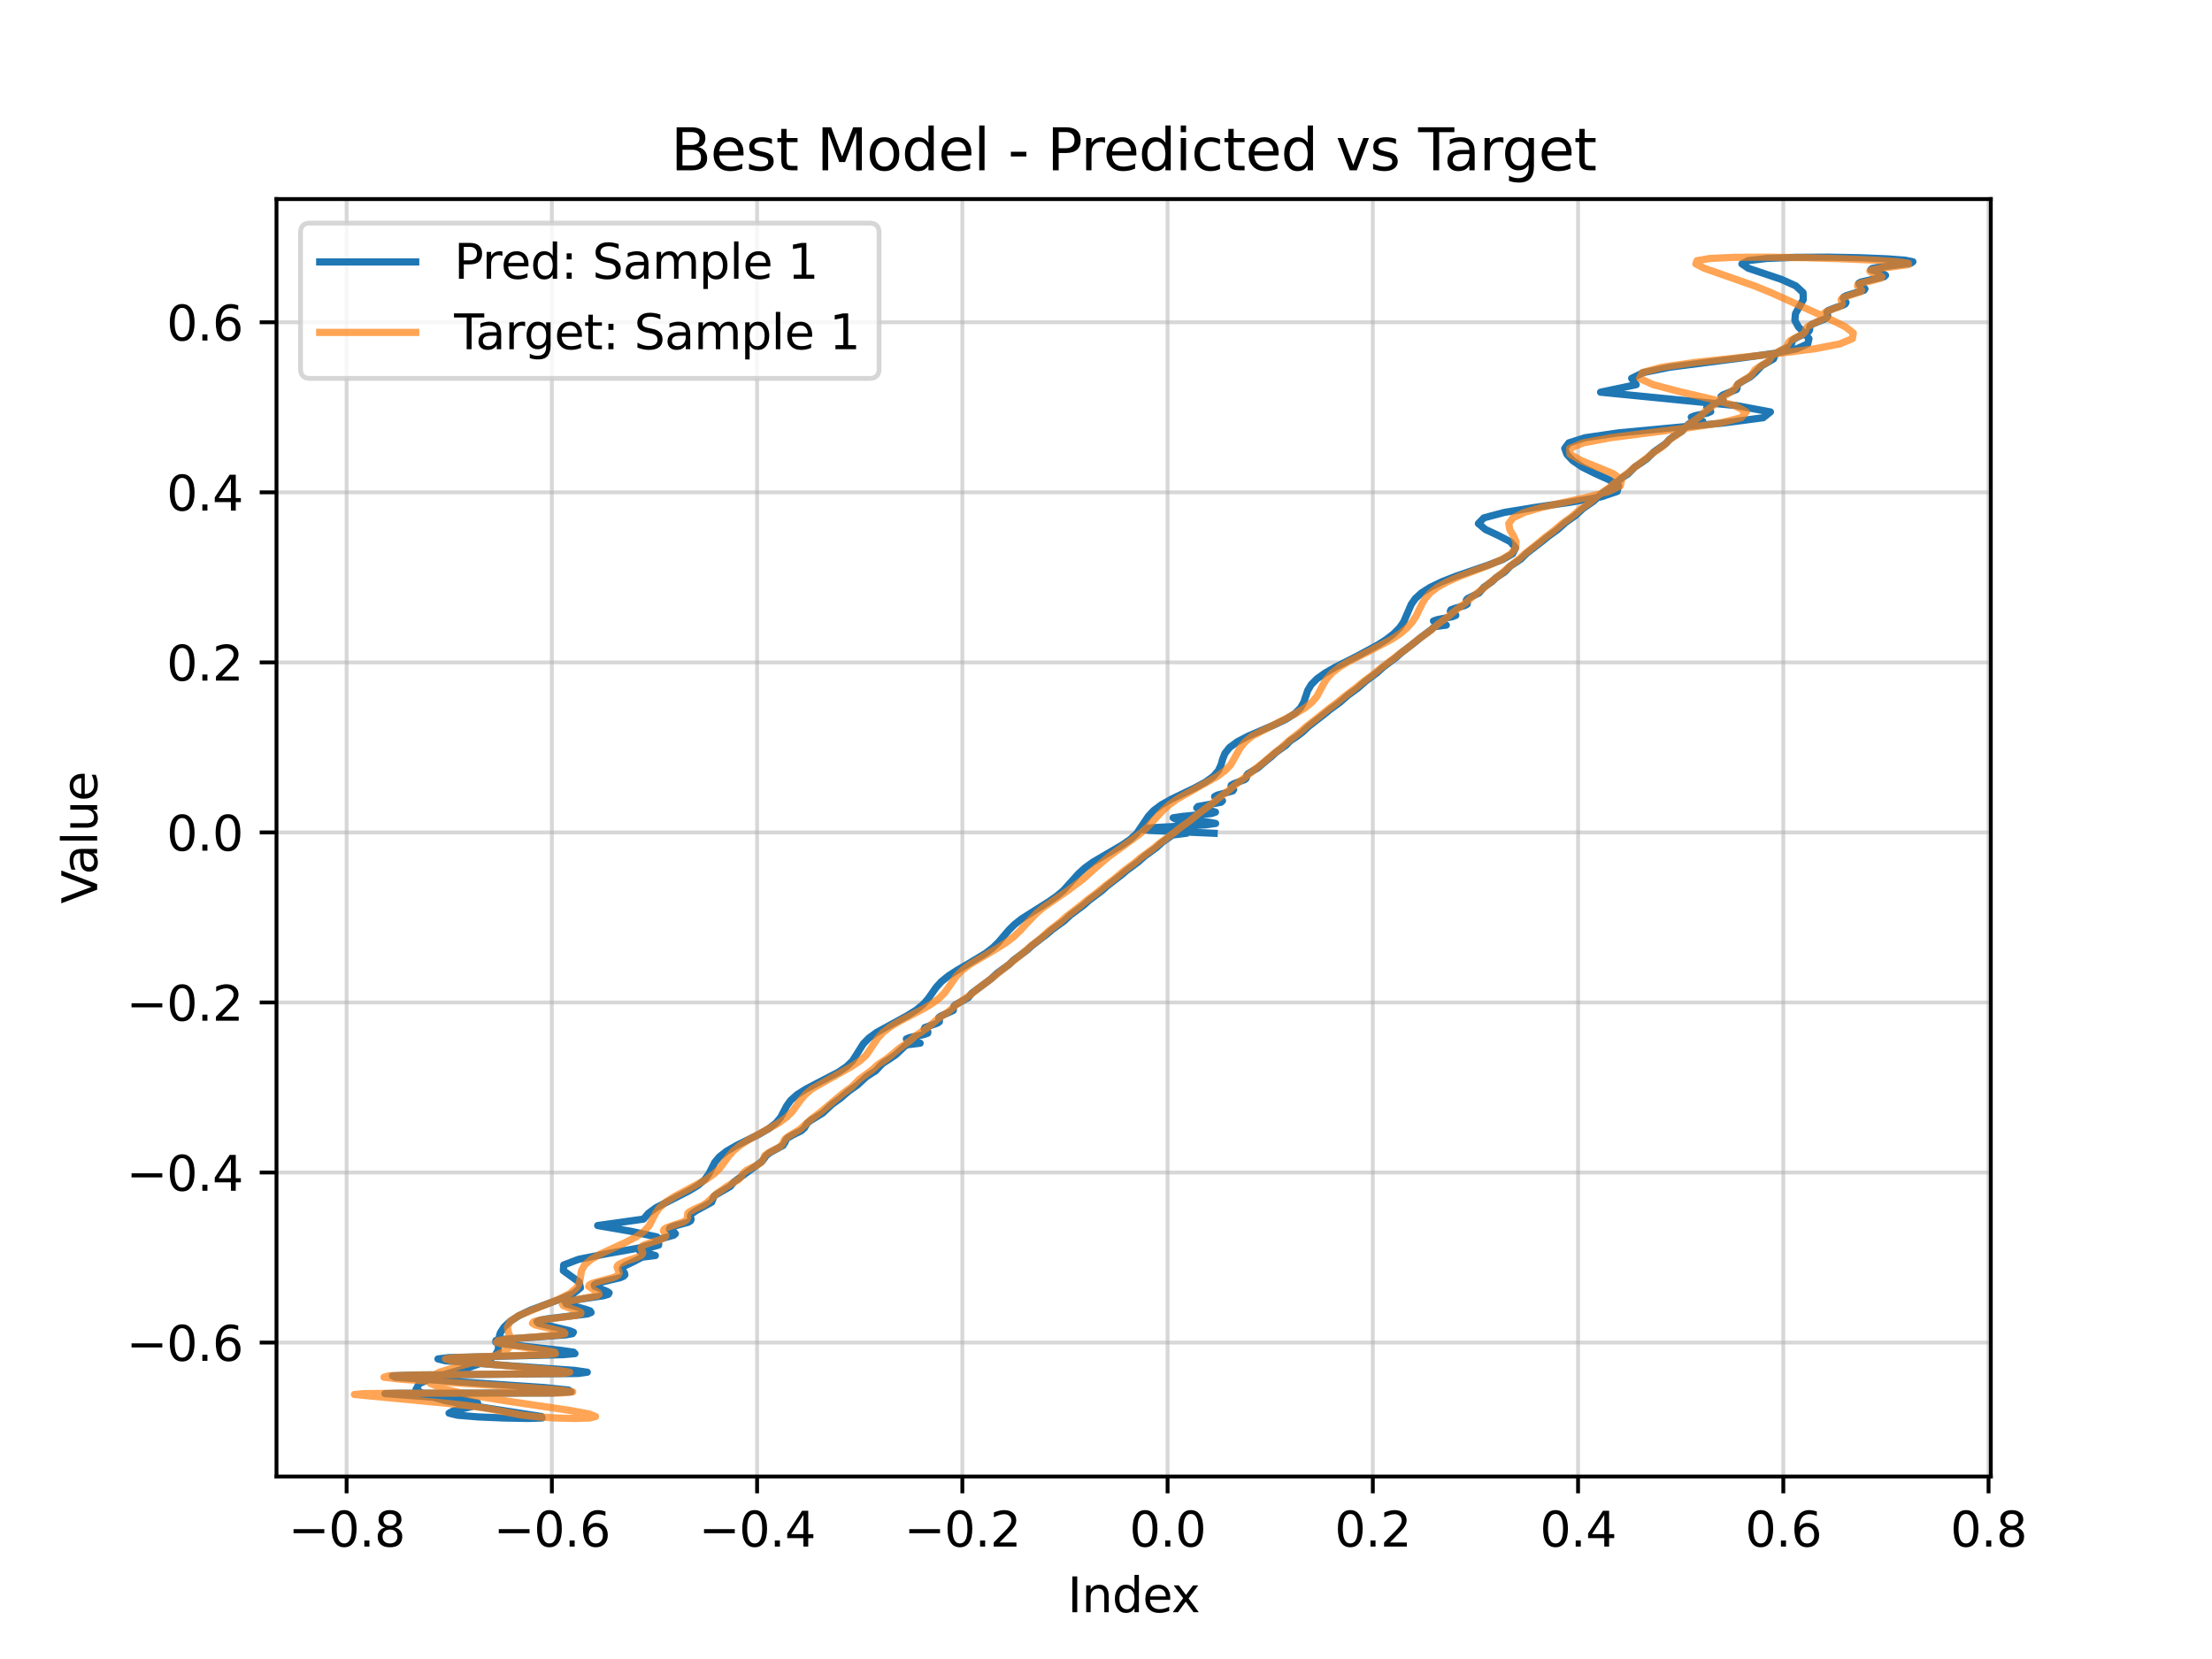 <?xml version="1.0" encoding="utf-8" standalone="no"?>
<!DOCTYPE svg PUBLIC "-//W3C//DTD SVG 1.1//EN"
  "http://www.w3.org/Graphics/SVG/1.1/DTD/svg11.dtd">
<svg xmlns:xlink="http://www.w3.org/1999/xlink" width="460.8pt" height="345.6pt" viewBox="0 0 460.8 345.6" xmlns="http://www.w3.org/2000/svg" version="1.1">
 <defs>
  <style type="text/css">*{stroke-linejoin: round; stroke-linecap: butt}</style>
 </defs>
 <g id="figure_1">
  <g id="patch_1">
   <path d="M 0 345.6 
L 460.8 345.6 
L 460.8 0 
L 0 0 
z
" style="fill: #ffffff"/>
  </g>
  <g id="axes_1">
   <g id="patch_2">
    <path d="M 57.6 307.584 
L 414.72 307.584 
L 414.72 41.472 
L 57.6 41.472 
z
" style="fill: #ffffff"/>
   </g>
   <g id="matplotlib.axis_1">
    <g id="xtick_1">
     <g id="line2d_1">
      <path d="M 72.206 307.584 
L 72.206 41.472 
" clip-path="url(#p2af533afca)" style="fill: none; stroke: #b0b0b0; stroke-opacity: 0.5; stroke-width: 0.8; stroke-linecap: square"/>
     </g>
     <g id="line2d_2">
      <defs>
       <path id="mdc716383f2" d="M 0 0 
L 0 3.5 
" style="stroke: #000000; stroke-width: 0.8"/>
      </defs>
      <g>
       <use xlink:href="#mdc716383f2" x="72.206" y="307.584" style="stroke: #000000; stroke-width: 0.8"/>
      </g>
     </g>
     <g id="text_1">
      <!-- −0.8 -->
      <g transform="translate(60.065 322.182) scale(0.1 -0.1)">
       <defs>
        <path id="DejaVuSans-2212" d="M 678 2272 
L 4684 2272 
L 4684 1741 
L 678 1741 
L 678 2272 
z
" transform="scale(0.016)"/>
        <path id="DejaVuSans-30" d="M 2034 4250 
Q 1547 4250 1301 3770 
Q 1056 3291 1056 2328 
Q 1056 1369 1301 889 
Q 1547 409 2034 409 
Q 2525 409 2770 889 
Q 3016 1369 3016 2328 
Q 3016 3291 2770 3770 
Q 2525 4250 2034 4250 
z
M 2034 4750 
Q 2819 4750 3233 4129 
Q 3647 3509 3647 2328 
Q 3647 1150 3233 529 
Q 2819 -91 2034 -91 
Q 1250 -91 836 529 
Q 422 1150 422 2328 
Q 422 3509 836 4129 
Q 1250 4750 2034 4750 
z
" transform="scale(0.016)"/>
        <path id="DejaVuSans-2e" d="M 684 794 
L 1344 794 
L 1344 0 
L 684 0 
L 684 794 
z
" transform="scale(0.016)"/>
        <path id="DejaVuSans-38" d="M 2034 2216 
Q 1584 2216 1326 1975 
Q 1069 1734 1069 1313 
Q 1069 891 1326 650 
Q 1584 409 2034 409 
Q 2484 409 2743 651 
Q 3003 894 3003 1313 
Q 3003 1734 2745 1975 
Q 2488 2216 2034 2216 
z
M 1403 2484 
Q 997 2584 770 2862 
Q 544 3141 544 3541 
Q 544 4100 942 4425 
Q 1341 4750 2034 4750 
Q 2731 4750 3128 4425 
Q 3525 4100 3525 3541 
Q 3525 3141 3298 2862 
Q 3072 2584 2669 2484 
Q 3125 2378 3379 2068 
Q 3634 1759 3634 1313 
Q 3634 634 3220 271 
Q 2806 -91 2034 -91 
Q 1263 -91 848 271 
Q 434 634 434 1313 
Q 434 1759 690 2068 
Q 947 2378 1403 2484 
z
M 1172 3481 
Q 1172 3119 1398 2916 
Q 1625 2713 2034 2713 
Q 2441 2713 2670 2916 
Q 2900 3119 2900 3481 
Q 2900 3844 2670 4047 
Q 2441 4250 2034 4250 
Q 1625 4250 1398 4047 
Q 1172 3844 1172 3481 
z
" transform="scale(0.016)"/>
       </defs>
       <use xlink:href="#DejaVuSans-2212"/>
       <use xlink:href="#DejaVuSans-30" transform="translate(83.789 0)"/>
       <use xlink:href="#DejaVuSans-2e" transform="translate(147.412 0)"/>
       <use xlink:href="#DejaVuSans-38" transform="translate(179.199 0)"/>
      </g>
     </g>
    </g>
    <g id="xtick_2">
     <g id="line2d_3">
      <path d="M 114.962 307.584 
L 114.962 41.472 
" clip-path="url(#p2af533afca)" style="fill: none; stroke: #b0b0b0; stroke-opacity: 0.5; stroke-width: 0.8; stroke-linecap: square"/>
     </g>
     <g id="line2d_4">
      <g>
       <use xlink:href="#mdc716383f2" x="114.962" y="307.584" style="stroke: #000000; stroke-width: 0.8"/>
      </g>
     </g>
     <g id="text_2">
      <!-- −0.6 -->
      <g transform="translate(102.82 322.182) scale(0.1 -0.1)">
       <defs>
        <path id="DejaVuSans-36" d="M 2113 2584 
Q 1688 2584 1439 2293 
Q 1191 2003 1191 1497 
Q 1191 994 1439 701 
Q 1688 409 2113 409 
Q 2538 409 2786 701 
Q 3034 994 3034 1497 
Q 3034 2003 2786 2293 
Q 2538 2584 2113 2584 
z
M 3366 4563 
L 3366 3988 
Q 3128 4100 2886 4159 
Q 2644 4219 2406 4219 
Q 1781 4219 1451 3797 
Q 1122 3375 1075 2522 
Q 1259 2794 1537 2939 
Q 1816 3084 2150 3084 
Q 2853 3084 3261 2657 
Q 3669 2231 3669 1497 
Q 3669 778 3244 343 
Q 2819 -91 2113 -91 
Q 1303 -91 875 529 
Q 447 1150 447 2328 
Q 447 3434 972 4092 
Q 1497 4750 2381 4750 
Q 2619 4750 2861 4703 
Q 3103 4656 3366 4563 
z
" transform="scale(0.016)"/>
       </defs>
       <use xlink:href="#DejaVuSans-2212"/>
       <use xlink:href="#DejaVuSans-30" transform="translate(83.789 0)"/>
       <use xlink:href="#DejaVuSans-2e" transform="translate(147.412 0)"/>
       <use xlink:href="#DejaVuSans-36" transform="translate(179.199 0)"/>
      </g>
     </g>
    </g>
    <g id="xtick_3">
     <g id="line2d_5">
      <path d="M 157.718 307.584 
L 157.718 41.472 
" clip-path="url(#p2af533afca)" style="fill: none; stroke: #b0b0b0; stroke-opacity: 0.5; stroke-width: 0.8; stroke-linecap: square"/>
     </g>
     <g id="line2d_6">
      <g>
       <use xlink:href="#mdc716383f2" x="157.718" y="307.584" style="stroke: #000000; stroke-width: 0.8"/>
      </g>
     </g>
     <g id="text_3">
      <!-- −0.4 -->
      <g transform="translate(145.576 322.182) scale(0.1 -0.1)">
       <defs>
        <path id="DejaVuSans-34" d="M 2419 4116 
L 825 1625 
L 2419 1625 
L 2419 4116 
z
M 2253 4666 
L 3047 4666 
L 3047 1625 
L 3713 1625 
L 3713 1100 
L 3047 1100 
L 3047 0 
L 2419 0 
L 2419 1100 
L 313 1100 
L 313 1709 
L 2253 4666 
z
" transform="scale(0.016)"/>
       </defs>
       <use xlink:href="#DejaVuSans-2212"/>
       <use xlink:href="#DejaVuSans-30" transform="translate(83.789 0)"/>
       <use xlink:href="#DejaVuSans-2e" transform="translate(147.412 0)"/>
       <use xlink:href="#DejaVuSans-34" transform="translate(179.199 0)"/>
      </g>
     </g>
    </g>
    <g id="xtick_4">
     <g id="line2d_7">
      <path d="M 200.473 307.584 
L 200.473 41.472 
" clip-path="url(#p2af533afca)" style="fill: none; stroke: #b0b0b0; stroke-opacity: 0.5; stroke-width: 0.8; stroke-linecap: square"/>
     </g>
     <g id="line2d_8">
      <g>
       <use xlink:href="#mdc716383f2" x="200.473" y="307.584" style="stroke: #000000; stroke-width: 0.8"/>
      </g>
     </g>
     <g id="text_4">
      <!-- −0.2 -->
      <g transform="translate(188.332 322.182) scale(0.1 -0.1)">
       <defs>
        <path id="DejaVuSans-32" d="M 1228 531 
L 3431 531 
L 3431 0 
L 469 0 
L 469 531 
Q 828 903 1448 1529 
Q 2069 2156 2228 2338 
Q 2531 2678 2651 2914 
Q 2772 3150 2772 3378 
Q 2772 3750 2511 3984 
Q 2250 4219 1831 4219 
Q 1534 4219 1204 4116 
Q 875 4013 500 3803 
L 500 4441 
Q 881 4594 1212 4672 
Q 1544 4750 1819 4750 
Q 2544 4750 2975 4387 
Q 3406 4025 3406 3419 
Q 3406 3131 3298 2873 
Q 3191 2616 2906 2266 
Q 2828 2175 2409 1742 
Q 1991 1309 1228 531 
z
" transform="scale(0.016)"/>
       </defs>
       <use xlink:href="#DejaVuSans-2212"/>
       <use xlink:href="#DejaVuSans-30" transform="translate(83.789 0)"/>
       <use xlink:href="#DejaVuSans-2e" transform="translate(147.412 0)"/>
       <use xlink:href="#DejaVuSans-32" transform="translate(179.199 0)"/>
      </g>
     </g>
    </g>
    <g id="xtick_5">
     <g id="line2d_9">
      <path d="M 243.229 307.584 
L 243.229 41.472 
" clip-path="url(#p2af533afca)" style="fill: none; stroke: #b0b0b0; stroke-opacity: 0.5; stroke-width: 0.8; stroke-linecap: square"/>
     </g>
     <g id="line2d_10">
      <g>
       <use xlink:href="#mdc716383f2" x="243.229" y="307.584" style="stroke: #000000; stroke-width: 0.8"/>
      </g>
     </g>
     <g id="text_5">
      <!-- 0.0 -->
      <g transform="translate(235.278 322.182) scale(0.1 -0.1)">
       <use xlink:href="#DejaVuSans-30"/>
       <use xlink:href="#DejaVuSans-2e" transform="translate(63.623 0)"/>
       <use xlink:href="#DejaVuSans-30" transform="translate(95.41 0)"/>
      </g>
     </g>
    </g>
    <g id="xtick_6">
     <g id="line2d_11">
      <path d="M 285.985 307.584 
L 285.985 41.472 
" clip-path="url(#p2af533afca)" style="fill: none; stroke: #b0b0b0; stroke-opacity: 0.5; stroke-width: 0.8; stroke-linecap: square"/>
     </g>
     <g id="line2d_12">
      <g>
       <use xlink:href="#mdc716383f2" x="285.985" y="307.584" style="stroke: #000000; stroke-width: 0.8"/>
      </g>
     </g>
     <g id="text_6">
      <!-- 0.2 -->
      <g transform="translate(278.033 322.182) scale(0.1 -0.1)">
       <use xlink:href="#DejaVuSans-30"/>
       <use xlink:href="#DejaVuSans-2e" transform="translate(63.623 0)"/>
       <use xlink:href="#DejaVuSans-32" transform="translate(95.41 0)"/>
      </g>
     </g>
    </g>
    <g id="xtick_7">
     <g id="line2d_13">
      <path d="M 328.741 307.584 
L 328.741 41.472 
" clip-path="url(#p2af533afca)" style="fill: none; stroke: #b0b0b0; stroke-opacity: 0.5; stroke-width: 0.8; stroke-linecap: square"/>
     </g>
     <g id="line2d_14">
      <g>
       <use xlink:href="#mdc716383f2" x="328.741" y="307.584" style="stroke: #000000; stroke-width: 0.8"/>
      </g>
     </g>
     <g id="text_7">
      <!-- 0.4 -->
      <g transform="translate(320.789 322.182) scale(0.1 -0.1)">
       <use xlink:href="#DejaVuSans-30"/>
       <use xlink:href="#DejaVuSans-2e" transform="translate(63.623 0)"/>
       <use xlink:href="#DejaVuSans-34" transform="translate(95.41 0)"/>
      </g>
     </g>
    </g>
    <g id="xtick_8">
     <g id="line2d_15">
      <path d="M 371.497 307.584 
L 371.497 41.472 
" clip-path="url(#p2af533afca)" style="fill: none; stroke: #b0b0b0; stroke-opacity: 0.5; stroke-width: 0.8; stroke-linecap: square"/>
     </g>
     <g id="line2d_16">
      <g>
       <use xlink:href="#mdc716383f2" x="371.497" y="307.584" style="stroke: #000000; stroke-width: 0.8"/>
      </g>
     </g>
     <g id="text_8">
      <!-- 0.6 -->
      <g transform="translate(363.545 322.182) scale(0.1 -0.1)">
       <use xlink:href="#DejaVuSans-30"/>
       <use xlink:href="#DejaVuSans-2e" transform="translate(63.623 0)"/>
       <use xlink:href="#DejaVuSans-36" transform="translate(95.41 0)"/>
      </g>
     </g>
    </g>
    <g id="xtick_9">
     <g id="line2d_17">
      <path d="M 414.252 307.584 
L 414.252 41.472 
" clip-path="url(#p2af533afca)" style="fill: none; stroke: #b0b0b0; stroke-opacity: 0.5; stroke-width: 0.8; stroke-linecap: square"/>
     </g>
     <g id="line2d_18">
      <g>
       <use xlink:href="#mdc716383f2" x="414.252" y="307.584" style="stroke: #000000; stroke-width: 0.8"/>
      </g>
     </g>
     <g id="text_9">
      <!-- 0.8 -->
      <g transform="translate(406.301 322.182) scale(0.1 -0.1)">
       <use xlink:href="#DejaVuSans-30"/>
       <use xlink:href="#DejaVuSans-2e" transform="translate(63.623 0)"/>
       <use xlink:href="#DejaVuSans-38" transform="translate(95.41 0)"/>
      </g>
     </g>
    </g>
    <g id="text_10">
     <!-- Index -->
     <g transform="translate(222.394 335.861) scale(0.1 -0.1)">
      <defs>
       <path id="DejaVuSans-49" d="M 628 4666 
L 1259 4666 
L 1259 0 
L 628 0 
L 628 4666 
z
" transform="scale(0.016)"/>
       <path id="DejaVuSans-6e" d="M 3513 2113 
L 3513 0 
L 2938 0 
L 2938 2094 
Q 2938 2591 2744 2837 
Q 2550 3084 2163 3084 
Q 1697 3084 1428 2787 
Q 1159 2491 1159 1978 
L 1159 0 
L 581 0 
L 581 3500 
L 1159 3500 
L 1159 2956 
Q 1366 3272 1645 3428 
Q 1925 3584 2291 3584 
Q 2894 3584 3203 3211 
Q 3513 2838 3513 2113 
z
" transform="scale(0.016)"/>
       <path id="DejaVuSans-64" d="M 2906 2969 
L 2906 4863 
L 3481 4863 
L 3481 0 
L 2906 0 
L 2906 525 
Q 2725 213 2448 61 
Q 2172 -91 1784 -91 
Q 1150 -91 751 415 
Q 353 922 353 1747 
Q 353 2572 751 3078 
Q 1150 3584 1784 3584 
Q 2172 3584 2448 3432 
Q 2725 3281 2906 2969 
z
M 947 1747 
Q 947 1113 1208 752 
Q 1469 391 1925 391 
Q 2381 391 2643 752 
Q 2906 1113 2906 1747 
Q 2906 2381 2643 2742 
Q 2381 3103 1925 3103 
Q 1469 3103 1208 2742 
Q 947 2381 947 1747 
z
" transform="scale(0.016)"/>
       <path id="DejaVuSans-65" d="M 3597 1894 
L 3597 1613 
L 953 1613 
Q 991 1019 1311 708 
Q 1631 397 2203 397 
Q 2534 397 2845 478 
Q 3156 559 3463 722 
L 3463 178 
Q 3153 47 2828 -22 
Q 2503 -91 2169 -91 
Q 1331 -91 842 396 
Q 353 884 353 1716 
Q 353 2575 817 3079 
Q 1281 3584 2069 3584 
Q 2775 3584 3186 3129 
Q 3597 2675 3597 1894 
z
M 3022 2063 
Q 3016 2534 2758 2815 
Q 2500 3097 2075 3097 
Q 1594 3097 1305 2825 
Q 1016 2553 972 2059 
L 3022 2063 
z
" transform="scale(0.016)"/>
       <path id="DejaVuSans-78" d="M 3513 3500 
L 2247 1797 
L 3578 0 
L 2900 0 
L 1881 1375 
L 863 0 
L 184 0 
L 1544 1831 
L 300 3500 
L 978 3500 
L 1906 2253 
L 2834 3500 
L 3513 3500 
z
" transform="scale(0.016)"/>
      </defs>
      <use xlink:href="#DejaVuSans-49"/>
      <use xlink:href="#DejaVuSans-6e" transform="translate(29.492 0)"/>
      <use xlink:href="#DejaVuSans-64" transform="translate(92.871 0)"/>
      <use xlink:href="#DejaVuSans-65" transform="translate(156.348 0)"/>
      <use xlink:href="#DejaVuSans-78" transform="translate(216.121 0)"/>
     </g>
    </g>
   </g>
   <g id="matplotlib.axis_2">
    <g id="ytick_1">
     <g id="line2d_19">
      <path d="M 57.6 279.683 
L 414.72 279.683 
" clip-path="url(#p2af533afca)" style="fill: none; stroke: #b0b0b0; stroke-opacity: 0.5; stroke-width: 0.8; stroke-linecap: square"/>
     </g>
     <g id="line2d_20">
      <defs>
       <path id="m0eef6512ec" d="M 0 0 
L -3.5 0 
" style="stroke: #000000; stroke-width: 0.8"/>
      </defs>
      <g>
       <use xlink:href="#m0eef6512ec" x="57.6" y="279.683" style="stroke: #000000; stroke-width: 0.8"/>
      </g>
     </g>
     <g id="text_11">
      <!-- −0.6 -->
      <g transform="translate(26.317 283.482) scale(0.1 -0.1)">
       <use xlink:href="#DejaVuSans-2212"/>
       <use xlink:href="#DejaVuSans-30" transform="translate(83.789 0)"/>
       <use xlink:href="#DejaVuSans-2e" transform="translate(147.412 0)"/>
       <use xlink:href="#DejaVuSans-36" transform="translate(179.199 0)"/>
      </g>
     </g>
    </g>
    <g id="ytick_2">
     <g id="line2d_21">
      <path d="M 57.6 244.258 
L 414.72 244.258 
" clip-path="url(#p2af533afca)" style="fill: none; stroke: #b0b0b0; stroke-opacity: 0.5; stroke-width: 0.8; stroke-linecap: square"/>
     </g>
     <g id="line2d_22">
      <g>
       <use xlink:href="#m0eef6512ec" x="57.6" y="244.258" style="stroke: #000000; stroke-width: 0.8"/>
      </g>
     </g>
     <g id="text_12">
      <!-- −0.4 -->
      <g transform="translate(26.317 248.057) scale(0.1 -0.1)">
       <use xlink:href="#DejaVuSans-2212"/>
       <use xlink:href="#DejaVuSans-30" transform="translate(83.789 0)"/>
       <use xlink:href="#DejaVuSans-2e" transform="translate(147.412 0)"/>
       <use xlink:href="#DejaVuSans-34" transform="translate(179.199 0)"/>
      </g>
     </g>
    </g>
    <g id="ytick_3">
     <g id="line2d_23">
      <path d="M 57.6 208.833 
L 414.72 208.833 
" clip-path="url(#p2af533afca)" style="fill: none; stroke: #b0b0b0; stroke-opacity: 0.5; stroke-width: 0.8; stroke-linecap: square"/>
     </g>
     <g id="line2d_24">
      <g>
       <use xlink:href="#m0eef6512ec" x="57.6" y="208.833" style="stroke: #000000; stroke-width: 0.8"/>
      </g>
     </g>
     <g id="text_13">
      <!-- −0.2 -->
      <g transform="translate(26.317 212.633) scale(0.1 -0.1)">
       <use xlink:href="#DejaVuSans-2212"/>
       <use xlink:href="#DejaVuSans-30" transform="translate(83.789 0)"/>
       <use xlink:href="#DejaVuSans-2e" transform="translate(147.412 0)"/>
       <use xlink:href="#DejaVuSans-32" transform="translate(179.199 0)"/>
      </g>
     </g>
    </g>
    <g id="ytick_4">
     <g id="line2d_25">
      <path d="M 57.6 173.409 
L 414.72 173.409 
" clip-path="url(#p2af533afca)" style="fill: none; stroke: #b0b0b0; stroke-opacity: 0.5; stroke-width: 0.8; stroke-linecap: square"/>
     </g>
     <g id="line2d_26">
      <g>
       <use xlink:href="#m0eef6512ec" x="57.6" y="173.409" style="stroke: #000000; stroke-width: 0.8"/>
      </g>
     </g>
     <g id="text_14">
      <!-- 0.0 -->
      <g transform="translate(34.697 177.208) scale(0.1 -0.1)">
       <use xlink:href="#DejaVuSans-30"/>
       <use xlink:href="#DejaVuSans-2e" transform="translate(63.623 0)"/>
       <use xlink:href="#DejaVuSans-30" transform="translate(95.41 0)"/>
      </g>
     </g>
    </g>
    <g id="ytick_5">
     <g id="line2d_27">
      <path d="M 57.6 137.984 
L 414.72 137.984 
" clip-path="url(#p2af533afca)" style="fill: none; stroke: #b0b0b0; stroke-opacity: 0.5; stroke-width: 0.8; stroke-linecap: square"/>
     </g>
     <g id="line2d_28">
      <g>
       <use xlink:href="#m0eef6512ec" x="57.6" y="137.984" style="stroke: #000000; stroke-width: 0.8"/>
      </g>
     </g>
     <g id="text_15">
      <!-- 0.2 -->
      <g transform="translate(34.697 141.783) scale(0.1 -0.1)">
       <use xlink:href="#DejaVuSans-30"/>
       <use xlink:href="#DejaVuSans-2e" transform="translate(63.623 0)"/>
       <use xlink:href="#DejaVuSans-32" transform="translate(95.41 0)"/>
      </g>
     </g>
    </g>
    <g id="ytick_6">
     <g id="line2d_29">
      <path d="M 57.6 102.56 
L 414.72 102.56 
" clip-path="url(#p2af533afca)" style="fill: none; stroke: #b0b0b0; stroke-opacity: 0.5; stroke-width: 0.8; stroke-linecap: square"/>
     </g>
     <g id="line2d_30">
      <g>
       <use xlink:href="#m0eef6512ec" x="57.6" y="102.56" style="stroke: #000000; stroke-width: 0.8"/>
      </g>
     </g>
     <g id="text_16">
      <!-- 0.4 -->
      <g transform="translate(34.697 106.359) scale(0.1 -0.1)">
       <use xlink:href="#DejaVuSans-30"/>
       <use xlink:href="#DejaVuSans-2e" transform="translate(63.623 0)"/>
       <use xlink:href="#DejaVuSans-34" transform="translate(95.41 0)"/>
      </g>
     </g>
    </g>
    <g id="ytick_7">
     <g id="line2d_31">
      <path d="M 57.6 67.135 
L 414.72 67.135 
" clip-path="url(#p2af533afca)" style="fill: none; stroke: #b0b0b0; stroke-opacity: 0.5; stroke-width: 0.8; stroke-linecap: square"/>
     </g>
     <g id="line2d_32">
      <g>
       <use xlink:href="#m0eef6512ec" x="57.6" y="67.135" style="stroke: #000000; stroke-width: 0.8"/>
      </g>
     </g>
     <g id="text_17">
      <!-- 0.6 -->
      <g transform="translate(34.697 70.934) scale(0.1 -0.1)">
       <use xlink:href="#DejaVuSans-30"/>
       <use xlink:href="#DejaVuSans-2e" transform="translate(63.623 0)"/>
       <use xlink:href="#DejaVuSans-36" transform="translate(95.41 0)"/>
      </g>
     </g>
    </g>
    <g id="text_18">
     <!-- Value -->
     <g transform="translate(20.238 188.259) rotate(-90) scale(0.1 -0.1)">
      <defs>
       <path id="DejaVuSans-56" d="M 1831 0 
L 50 4666 
L 709 4666 
L 2188 738 
L 3669 4666 
L 4325 4666 
L 2547 0 
L 1831 0 
z
" transform="scale(0.016)"/>
       <path id="DejaVuSans-61" d="M 2194 1759 
Q 1497 1759 1228 1600 
Q 959 1441 959 1056 
Q 959 750 1161 570 
Q 1363 391 1709 391 
Q 2188 391 2477 730 
Q 2766 1069 2766 1631 
L 2766 1759 
L 2194 1759 
z
M 3341 1997 
L 3341 0 
L 2766 0 
L 2766 531 
Q 2569 213 2275 61 
Q 1981 -91 1556 -91 
Q 1019 -91 701 211 
Q 384 513 384 1019 
Q 384 1609 779 1909 
Q 1175 2209 1959 2209 
L 2766 2209 
L 2766 2266 
Q 2766 2663 2505 2880 
Q 2244 3097 1772 3097 
Q 1472 3097 1187 3025 
Q 903 2953 641 2809 
L 641 3341 
Q 956 3463 1253 3523 
Q 1550 3584 1831 3584 
Q 2591 3584 2966 3190 
Q 3341 2797 3341 1997 
z
" transform="scale(0.016)"/>
       <path id="DejaVuSans-6c" d="M 603 4863 
L 1178 4863 
L 1178 0 
L 603 0 
L 603 4863 
z
" transform="scale(0.016)"/>
       <path id="DejaVuSans-75" d="M 544 1381 
L 544 3500 
L 1119 3500 
L 1119 1403 
Q 1119 906 1312 657 
Q 1506 409 1894 409 
Q 2359 409 2629 706 
Q 2900 1003 2900 1516 
L 2900 3500 
L 3475 3500 
L 3475 0 
L 2900 0 
L 2900 538 
Q 2691 219 2414 64 
Q 2138 -91 1772 -91 
Q 1169 -91 856 284 
Q 544 659 544 1381 
z
M 1991 3584 
L 1991 3584 
z
" transform="scale(0.016)"/>
      </defs>
      <use xlink:href="#DejaVuSans-56"/>
      <use xlink:href="#DejaVuSans-61" transform="translate(60.658 0)"/>
      <use xlink:href="#DejaVuSans-6c" transform="translate(121.938 0)"/>
      <use xlink:href="#DejaVuSans-75" transform="translate(149.721 0)"/>
      <use xlink:href="#DejaVuSans-65" transform="translate(213.1 0)"/>
     </g>
    </g>
   </g>
   <g id="line2d_33">
    <path d="M 252.928 173.59 
L 239.64 173.001 
L 237.412 172.708 
L 240.149 172.414 
L 251.165 171.829 
L 253.236 171.537 
L 251.615 171.243 
L 244.975 170.655 
L 244.393 170.361 
L 246.423 170.066 
L 252.383 169.478 
L 253.208 169.184 
L 252.207 168.891 
L 249.307 168.304 
L 249.555 168.01 
L 254.36 167.124 
L 254.662 166.829 
L 253.022 165.945 
L 253.56 165.651 
L 256.797 164.765 
L 256.994 164.468 
L 256.449 163.874 
L 256.492 163.577 
L 257.008 163.281 
L 259.338 162.393 
L 259.623 162.097 
L 259.723 161.501 
L 259.935 161.203 
L 260.945 160.606 
L 261.982 160.011 
L 264.093 158.221 
L 264.849 157.623 
L 265.809 156.728 
L 267.903 155.234 
L 268.767 154.337 
L 270.111 153.445 
L 271.293 152.551 
L 272.57 151.357 
L 276.006 148.684 
L 277.09 147.796 
L 279.121 146.317 
L 280.804 144.839 
L 282.832 143.368 
L 284.489 141.897 
L 286.86 140.142 
L 288.162 138.972 
L 290.851 136.935 
L 291.83 136.062 
L 294.827 133.742 
L 295.878 132.873 
L 298.205 131.133 
L 298.815 130.552 
L 301.29 130.225 
L 298.617 129.356 
L 299.478 129.066 
L 302.523 128.484 
L 303.267 128.193 
L 303.154 127.901 
L 302.132 127.318 
L 302.274 127.027 
L 303.053 126.737 
L 305.114 126.155 
L 305.632 125.864 
L 305.687 125.572 
L 305.467 124.986 
L 305.729 124.693 
L 308.117 123.525 
L 309.095 122.354 
L 310.776 121.178 
L 311.73 120.3 
L 313.479 119.123 
L 314.613 117.946 
L 316.804 116.477 
L 317.991 115.297 
L 321.405 112.653 
L 322.481 111.773 
L 324.5 110.308 
L 326.129 108.845 
L 328.194 107.387 
L 329.767 105.929 
L 331.867 104.48 
L 333.807 102.74 
L 335.529 101.587 
L 337.847 99.566 
L 339.153 98.705 
L 340.011 97.839 
L 340.6 97.264 
L 341.902 96.407 
L 343.11 95.547 
L 344.579 94.112 
L 347.033 92.395 
L 347.799 91.532 
L 348.585 90.961 
L 350.389 89.817 
L 351.153 88.95 
L 351.736 88.376 
L 352.155 88.09 
L 354.712 87.768 
L 353.914 87.482 
L 352.665 87.195 
L 352.328 86.907 
L 353.049 86.618 
L 355.717 86.038 
L 356.365 85.749 
L 356.274 85.46 
L 355.554 84.887 
L 355.863 84.601 
L 358.977 83.444 
L 358.865 83.153 
L 358.598 82.862 
L 358.536 82.573 
L 358.898 82.286 
L 361.734 81.135 
L 361.878 80.844 
L 361.901 80.26 
L 362.112 79.969 
L 363.062 79.39 
L 364.589 78.529 
L 365.593 77.657 
L 366.978 76.206 
L 369.456 74.764 
L 369.69 74.179 
L 369.798 73.888 
L 370.042 73.6 
L 371.071 73.029 
L 372.842 72.169 
L 373.128 71.878 
L 373.302 71.294 
L 373.384 71.004 
L 373.61 70.716 
L 374.612 70.148 
L 376.497 69.294 
L 376.837 69.004 
L 376.977 68.713 
L 376.993 68.131 
L 377.124 67.844 
L 377.464 67.56 
L 378.77 66.999 
L 380.188 66.433 
L 380.601 66.145 
L 380.744 65.854 
L 380.574 64.985 
L 380.832 64.703 
L 382.216 64.147 
L 383.901 63.586 
L 384.407 63.299 
L 384.56 63.009 
L 384.42 62.716 
L 383.982 62.137 
L 384.115 61.856 
L 384.647 61.579 
L 388.3 60.467 
L 388.503 60.176 
L 388.256 59.881 
L 387.302 59.299 
L 387.211 59.019 
L 387.681 58.746 
L 390.112 58.208 
L 392.495 57.648 
L 392.794 57.353 
L 392.34 57.053 
L 389.717 56.183 
L 390.026 55.919 
L 391.402 55.662 
L 398.024 54.84 
L 398.487 54.528 
L 396.902 54.212 
L 393.128 53.919 
L 387.508 53.688 
L 380.778 53.568 
L 373.939 53.605 
L 368.07 53.839 
L 364.165 54.293 
L 362.871 54.975 
L 364.185 55.872 
L 371.084 58.195 
L 374.09 59.544 
L 375.616 60.965 
L 375.652 62.423 
L 374.03 65.339 
L 373.905 66.749 
L 374.646 68.1 
L 375.889 69.373 
L 376.844 70.558 
L 376.573 71.65 
L 374.288 72.66 
L 369.658 73.611 
L 362.991 74.539 
L 347.867 76.498 
L 342.37 77.604 
L 339.9 78.819 
L 340.847 80.136 
L 333.426 81.7 
L 361.759 84.498 
L 368.812 85.81 
L 367.293 87.024 
L 358.837 88.139 
L 337.122 90.179 
L 330.175 91.191 
L 326.822 92.257 
L 325.964 93.404 
L 326.411 94.638 
L 327.62 95.945 
L 329.588 97.293 
L 332.307 98.642 
L 335.216 99.953 
L 337.177 101.202 
L 336.882 102.38 
L 333.56 103.496 
L 327.5 104.575 
L 320.116 105.646 
L 313.41 106.739 
L 309.123 107.877 
L 307.974 109.068 
L 309.458 110.307 
L 312.19 111.577 
L 314.641 112.858 
L 315.73 114.128 
L 315.094 115.371 
L 312.976 116.578 
L 309.94 117.751 
L 303.307 120.034 
L 300.41 121.17 
L 298.009 122.32 
L 296.156 123.49 
L 294.844 124.682 
L 293.99 125.893 
L 292.401 129.579 
L 291.553 130.798 
L 290.361 132.005 
L 288.828 133.195 
L 286.997 134.371 
L 282.691 136.695 
L 278.095 139.026 
L 276.034 140.209 
L 274.351 141.408 
L 273.151 142.62 
L 272.42 143.84 
L 271.605 146.278 
L 270.931 147.482 
L 269.719 148.671 
L 267.857 149.846 
L 265.428 151.013 
L 260.021 153.346 
L 257.764 154.526 
L 256.147 155.72 
L 255.189 156.925 
L 254.703 158.137 
L 254.36 159.35 
L 253.802 160.558 
L 252.753 161.756 
L 251.103 162.942 
L 248.931 164.121 
L 244.049 166.471 
L 241.949 167.653 
L 240.343 168.842 
L 239.23 170.039 
L 236.798 173.64 
L 235.496 174.834 
L 233.783 176.022 
L 227.712 179.574 
L 226.053 180.762 
L 224.733 181.952 
L 221.506 185.525 
L 220.091 186.711 
L 218.382 187.896 
L 212.767 191.452 
L 211.282 192.642 
L 210.09 193.833 
L 208.076 196.211 
L 206.874 197.394 
L 205.353 198.573 
L 201.46 200.924 
L 199.415 202.102 
L 197.589 203.285 
L 196.124 204.473 
L 195.033 205.663 
L 193.363 208.041 
L 192.319 209.223 
L 190.887 210.397 
L 189.032 211.566 
L 182.612 215.08 
L 180.99 216.262 
L 179.84 217.45 
L 177.59 221.011 
L 176.375 222.186 
L 174.657 223.353 
L 170.165 225.681 
L 167.924 226.85 
L 166.064 228.027 
L 164.727 229.211 
L 163.869 230.401 
L 162.629 232.777 
L 161.64 233.956 
L 160.133 235.127 
L 158.119 236.293 
L 153.43 238.625 
L 151.392 239.8 
L 149.869 240.982 
L 148.885 242.17 
L 147.675 244.549 
L 146.82 245.731 
L 145.454 246.905 
L 143.525 248.074 
L 136.662 251.587 
L 135.056 252.772 
L 134.05 253.962 
L 124.504 255.304 
L 131.4 256.492 
L 136.847 257.672 
L 137.189 258.844 
L 132.969 260.009 
L 126.396 261.173 
L 120.526 262.341 
L 117.428 263.519 
L 117.358 264.707 
L 120.67 267.1 
L 120.917 268.291 
L 119.427 269.471 
L 116.664 270.638 
L 110.474 272.947 
L 108.063 274.105 
L 106.261 275.277 
L 104.997 276.466 
L 104.226 277.667 
L 103.906 278.872 
L 103.792 281.252 
L 103.093 282.413 
L 101.297 283.556 
L 98.221 284.693 
L 90.215 287.008 
L 87.353 288.207 
L 86.668 289.427 
L 88.612 290.643 
L 92.902 291.814 
L 98.681 292.89 
L 112.823 295.089 
L 112.939 295.393 
L 110.094 295.488 
L 105.103 295.4 
L 99.571 295.165 
L 95.292 294.818 
L 93.543 294.388 
L 94.451 293.899 
L 99.197 292.809 
L 99.488 292.245 
L 96.957 291.699 
L 92.028 291.205 
L 80.194 290.315 
L 82.841 290.247 
L 115.011 290.185 
L 118.957 289.95 
L 118.44 289.568 
L 113.524 289.059 
L 95.876 287.874 
L 82.279 286.902 
L 81.75 286.608 
L 86.198 286.444 
L 120.452 286.123 
L 122.343 285.856 
L 119.639 285.469 
L 105.354 284.456 
L 92.748 283.467 
L 91.233 283.092 
L 93.508 282.817 
L 105.653 282.492 
L 117.321 282.205 
L 119.777 281.982 
L 119.477 281.68 
L 116.864 281.306 
L 105.158 279.998 
L 103.275 279.602 
L 103.306 279.259 
L 105.114 278.974 
L 111.812 278.523 
L 117.817 278.09 
L 119.247 277.83 
L 119.442 277.526 
L 118.57 277.182 
L 112.188 275.662 
L 111.856 275.325 
L 112.476 275.022 
L 113.982 274.749 
L 122.388 273.718 
L 123.134 273.414 
L 122.926 273.082 
L 121.908 272.728 
L 117.971 271.651 
L 117.774 271.324 
L 118.497 271.021 
L 122.023 270.471 
L 125.736 269.927 
L 126.711 269.634 
L 126.889 269.322 
L 126.376 268.993 
L 123.878 267.972 
L 123.798 267.647 
L 124.332 267.336 
L 126.725 266.751 
L 129.174 266.179 
L 129.886 265.885 
L 130.169 265.582 
L 130.126 265.269 
L 129.711 264.626 
L 129.651 264.304 
L 129.814 263.986 
L 130.199 263.674 
L 132.077 262.774 
L 133.781 261.889 
L 136.516 261.55 
L 133.266 260.622 
L 133.82 260.309 
L 137.193 259.388 
L 137.228 259.09 
L 136.893 258.795 
L 136.731 258.503 
L 137.146 258.21 
L 140.354 257.311 
L 140.699 257.003 
L 140.425 256.694 
L 139.434 256.082 
L 139.53 255.782 
L 140.228 255.487 
L 143.373 254.614 
L 143.858 254.32 
L 143.973 254.021 
L 143.831 253.412 
L 143.899 253.107 
L 144.141 252.803 
L 145.006 252.208 
L 148.244 250.444 
L 148.488 249.837 
L 148.707 249.232 
L 149.068 248.933 
L 152.147 247.148 
L 152.884 246.238 
L 157.839 242.596 
L 158.686 241.982 
L 159.178 241.363 
L 159.586 240.747 
L 160.344 240.14 
L 163.103 238.625 
L 163.508 238.005 
L 163.765 237.385 
L 164.045 237.079 
L 165.061 236.474 
L 166.904 235.569 
L 167.588 234.956 
L 168.118 234.027 
L 168.855 233.414 
L 171.362 231.893 
L 173.325 230.048 
L 175.036 228.822 
L 176.806 227.296 
L 178.556 226.076 
L 180.539 224.254 
L 182.437 223.05 
L 183.275 222.141 
L 183.858 221.538 
L 185.244 220.643 
L 186.574 219.747 
L 188.48 217.949 
L 188.959 217.652 
L 191.681 217.318 
L 188.813 216.424 
L 189.529 216.126 
L 192.436 215.529 
L 193.257 215.232 
L 193.289 214.936 
L 192.518 214.344 
L 192.677 214.047 
L 194.389 213.452 
L 195.245 213.155 
L 195.682 212.857 
L 195.703 212.561 
L 195.562 212.265 
L 195.584 211.97 
L 195.969 211.675 
L 198.58 210.491 
L 198.648 209.894 
L 198.73 209.597 
L 199.049 209.3 
L 201.71 207.821 
L 202.418 206.924 
L 203.625 206.027 
L 206.43 203.933 
L 207.727 202.729 
L 210.215 200.919 
L 211.154 200.011 
L 213.991 197.892 
L 214.991 196.981 
L 218.136 194.558 
L 219.194 193.65 
L 221.686 191.838 
L 222.985 190.627 
L 225.808 188.518 
L 226.803 187.614 
L 229.595 185.511 
L 230.578 184.61 
L 233.67 182.221 
L 234.715 181.328 
L 237.124 179.55 
L 238.435 178.367 
L 240.865 176.602 
L 242.155 175.424 
L 244.241 173.958 
L 246.777 173.627 
L 246.777 173.627 
" clip-path="url(#p2af533afca)" style="fill: none; stroke: #1f77b4; stroke-width: 1.5; stroke-linecap: square"/>
   </g>
   <g id="line2d_34">
    <path d="M 244.384 173.59 
L 245.878 172.414 
L 247.929 170.95 
L 249.715 169.478 
L 252.09 167.715 
L 253.922 166.24 
L 255.827 164.765 
L 257.231 163.577 
L 259.562 161.799 
L 261.337 160.308 
L 263.213 158.819 
L 264.932 157.324 
L 266.829 155.833 
L 268.484 154.337 
L 270.775 152.551 
L 272.138 151.357 
L 274.802 149.28 
L 276.258 148.091 
L 278.579 146.317 
L 280.041 145.134 
L 282.349 143.368 
L 283.787 142.19 
L 286.128 140.435 
L 287.541 139.264 
L 290.244 137.226 
L 291.735 136.062 
L 293.709 134.614 
L 295.482 133.162 
L 297.525 131.715 
L 299.7 129.935 
L 301.619 128.484 
L 303.017 127.318 
L 305.304 125.572 
L 306.63 124.401 
L 309.258 122.354 
L 310.607 121.178 
L 312.856 119.418 
L 314.197 118.24 
L 316.433 116.477 
L 317.728 115.297 
L 320.324 113.242 
L 321.718 112.065 
L 323.642 110.602 
L 325.37 109.136 
L 327.363 107.68 
L 329.07 106.219 
L 331.131 104.771 
L 332.8 103.317 
L 335.227 101.587 
L 336.529 100.428 
L 339.274 98.417 
L 340.233 97.551 
L 343.272 95.259 
L 344.3 94.398 
L 346.39 92.97 
L 347.911 91.532 
L 350.394 89.817 
L 351.54 88.662 
L 354.304 86.618 
L 355.153 85.749 
L 357.874 83.735 
L 358.652 82.862 
L 359.996 81.999 
L 360.873 81.424 
L 361.427 80.844 
L 362.103 79.969 
L 362.924 79.39 
L 364.378 78.529 
L 364.969 77.949 
L 365.572 77.072 
L 366.363 76.493 
L 368.294 75.345 
L 368.73 74.764 
L 369.082 74.179 
L 369.84 73.6 
L 371.944 72.457 
L 372.39 71.878 
L 372.646 71.294 
L 372.909 71.004 
L 373.891 70.431 
L 375.619 69.581 
L 376.099 69.004 
L 376.256 68.421 
L 376.465 68.131 
L 376.86 67.844 
L 379.766 66.433 
L 379.916 66.145 
L 380.016 65.272 
L 380.35 64.985 
L 381.698 64.424 
L 383.196 63.868 
L 383.639 63.586 
L 383.793 63.299 
L 383.531 62.425 
L 383.767 62.137 
L 384.345 61.856 
L 387.648 60.752 
L 387.819 60.467 
L 387.625 60.176 
L 386.962 59.588 
L 387.014 59.299 
L 387.558 59.019 
L 389.843 58.477 
L 391.865 57.932 
L 392.047 57.648 
L 391.589 57.353 
L 389.869 56.753 
L 389.513 56.462 
L 390.026 56.183 
L 391.507 55.919 
L 397.541 55.132 
L 397.531 54.84 
L 395.344 54.528 
L 390.792 54.212 
L 384.199 53.919 
L 376.359 53.688 
L 368.365 53.568 
L 361.352 53.605 
L 356.244 53.839 
L 353.545 54.293 
L 353.272 54.975 
L 355.006 55.872 
L 365.46 59.544 
L 368.958 60.965 
L 381.75 66.749 
L 384.456 68.1 
L 386.078 69.373 
L 385.875 70.558 
L 383.254 71.65 
L 378.021 72.66 
L 370.554 73.611 
L 353.201 75.487 
L 346.218 76.498 
L 342.119 77.604 
L 341.557 78.819 
L 344.376 80.136 
L 350.366 81.7 
L 356.452 83.114 
L 361.418 84.498 
L 363.782 85.81 
L 362.712 87.024 
L 358.233 88.139 
L 351.201 89.177 
L 335.462 91.191 
L 329.826 92.257 
L 326.998 93.404 
L 327.07 94.638 
L 329.397 95.945 
L 336.01 98.642 
L 337.812 99.953 
L 337.543 101.202 
L 335.119 102.38 
L 331.019 103.496 
L 321.343 105.646 
L 317.554 106.739 
L 315.197 107.877 
L 314.303 109.068 
L 314.517 110.307 
L 315.242 111.577 
L 315.829 112.858 
L 315.757 114.128 
L 314.746 115.371 
L 312.793 116.578 
L 310.129 117.751 
L 304.151 120.034 
L 301.536 121.17 
L 299.453 122.32 
L 297.936 123.49 
L 296.899 124.682 
L 296.185 125.893 
L 294.992 128.35 
L 294.191 129.579 
L 293.099 130.798 
L 291.658 132.005 
L 289.86 133.195 
L 285.444 135.535 
L 280.87 137.856 
L 278.954 139.026 
L 277.452 140.209 
L 276.378 141.408 
L 275.637 142.62 
L 274.335 145.062 
L 273.308 146.278 
L 271.813 147.482 
L 269.837 148.671 
L 260.813 153.346 
L 259.378 154.526 
L 258.411 155.72 
L 256.35 159.35 
L 255.166 160.558 
L 253.536 161.756 
L 249.33 164.121 
L 245.195 166.471 
L 243.557 167.653 
L 242.233 168.842 
L 238.889 172.441 
L 237.537 173.64 
L 234.322 176.022 
L 231.046 178.39 
L 228.255 180.762 
L 225.598 183.144 
L 222.439 185.525 
L 217.292 189.08 
L 215.875 190.265 
L 213.613 192.642 
L 212.542 193.833 
L 211.304 195.024 
L 209.788 196.211 
L 207.974 197.394 
L 202.015 200.924 
L 200.455 202.102 
L 199.274 203.285 
L 196.758 206.854 
L 195.553 208.041 
L 193.917 209.223 
L 191.887 210.397 
L 187.408 212.734 
L 185.454 213.904 
L 183.93 215.08 
L 182.848 216.262 
L 180.437 219.829 
L 179.127 221.011 
L 177.364 222.186 
L 169.084 226.85 
L 167.73 228.027 
L 166.741 229.211 
L 165.015 231.591 
L 163.803 232.777 
L 162.178 233.956 
L 158.016 236.293 
L 155.915 237.457 
L 154.11 238.625 
L 152.718 239.8 
L 151.696 240.982 
L 149.95 243.361 
L 148.723 244.549 
L 147.054 245.731 
L 142.709 248.074 
L 140.521 249.241 
L 138.693 250.411 
L 137.38 251.587 
L 136.549 252.772 
L 135.261 255.304 
L 134.182 256.492 
L 132.503 257.672 
L 130.257 258.844 
L 125.192 261.173 
L 123.142 262.341 
L 121.786 263.519 
L 121.132 264.707 
L 120.747 267.1 
L 120.114 268.291 
L 118.697 269.471 
L 116.426 270.638 
L 107.965 274.105 
L 106.299 275.277 
L 105.695 276.466 
L 105.935 277.667 
L 106.461 278.872 
L 106.55 280.071 
L 105.555 281.252 
L 103.156 282.413 
L 99.52 283.556 
L 95.315 284.693 
L 91.571 285.839 
L 89.397 287.008 
L 89.661 288.207 
L 92.708 289.427 
L 98.228 290.643 
L 105.294 291.814 
L 118.769 293.82 
L 122.76 294.562 
L 124.072 295.089 
L 122.862 295.393 
L 119.829 295.488 
L 115.946 295.4 
L 112.123 295.165 
L 108.913 294.818 
L 104.027 293.899 
L 101.234 293.367 
L 97.366 292.809 
L 92.208 292.245 
L 73.833 290.494 
L 75.8 290.315 
L 81.627 290.247 
L 116.972 290.185 
L 119.312 289.95 
L 116.789 289.568 
L 110.046 289.059 
L 83.661 287.333 
L 79.998 286.902 
L 81.015 286.608 
L 86.385 286.444 
L 117.389 286.123 
L 118.692 285.856 
L 116.173 285.469 
L 94.003 283.467 
L 92.811 283.092 
L 94.62 282.817 
L 104.222 282.492 
L 113.632 282.205 
L 115.704 281.982 
L 115.575 281.68 
L 113.592 281.306 
L 104.677 279.998 
L 103.433 279.602 
L 103.768 279.259 
L 105.557 278.974 
L 116.646 278.09 
L 117.678 277.83 
L 117.54 277.526 
L 116.431 277.182 
L 111.56 276.03 
L 110.913 275.662 
L 111.202 275.325 
L 112.4 275.022 
L 116.473 274.496 
L 120.145 273.994 
L 120.987 273.718 
L 121.012 273.414 
L 120.342 273.082 
L 117.343 272 
L 117.136 271.651 
L 117.631 271.324 
L 118.763 271.021 
L 124.394 269.927 
L 124.803 269.634 
L 124.664 269.322 
L 122.632 267.972 
L 122.8 267.647 
L 123.4 267.336 
L 125.474 266.751 
L 127.615 266.179 
L 128.361 265.885 
L 128.81 265.582 
L 128.98 265.269 
L 128.937 264.949 
L 128.534 263.986 
L 128.634 263.674 
L 128.96 263.369 
L 130.279 262.774 
L 132.865 261.889 
L 133.527 261.55 
L 133.84 261.244 
L 133.9 260.934 
L 133.521 259.998 
L 133.657 259.691 
L 134.089 259.388 
L 135.749 258.795 
L 137.653 258.21 
L 138.314 257.915 
L 138.66 257.615 
L 138.7 257.311 
L 138.203 256.386 
L 138.343 256.082 
L 138.79 255.782 
L 140.425 255.195 
L 142.179 254.614 
L 142.771 254.32 
L 143.101 254.021 
L 143.209 253.718 
L 143.259 252.803 
L 143.526 252.503 
L 144.589 251.916 
L 146.517 251.041 
L 147.37 250.444 
L 149.32 248.635 
L 151.457 247.148 
L 153.967 245.629 
L 154.459 245.021 
L 154.806 244.413 
L 155.491 243.808 
L 157.335 242.9 
L 158.416 242.29 
L 158.914 241.673 
L 159.29 240.747 
L 160.089 240.14 
L 162.42 238.933 
L 162.999 238.316 
L 163.454 237.385 
L 164.161 236.775 
L 166.654 235.264 
L 169.022 233.11 
L 170.656 231.893 
L 175.419 227.905 
L 177.487 226.382 
L 178.992 224.857 
L 181.842 222.748 
L 182.796 221.839 
L 184.611 220.643 
L 185.749 219.747 
L 187.144 218.545 
L 189.671 216.723 
L 190.633 215.827 
L 191.972 214.936 
L 193.282 214.047 
L 195.325 212.265 
L 197.537 210.788 
L 199.225 209.3 
L 202.18 207.224 
L 203.63 206.027 
L 206.035 204.234 
L 207.933 202.729 
L 209.44 201.525 
L 211.265 200.011 
L 212.81 198.802 
L 214.855 196.981 
L 216.815 195.469 
L 218.459 193.952 
L 220.813 192.141 
L 222.165 190.929 
L 224.894 188.82 
L 226.351 187.614 
L 228.341 186.113 
L 230.154 184.61 
L 232.118 183.118 
L 233.859 181.625 
L 236.241 179.847 
L 237.654 178.662 
L 240.078 176.897 
L 241.502 175.718 
L 244.343 173.627 
L 244.343 173.627 
" clip-path="url(#p2af533afca)" style="fill: none; stroke: #ff7f0e; stroke-opacity: 0.7; stroke-width: 1.5; stroke-linecap: square"/>
   </g>
   <g id="patch_3">
    <path d="M 57.6 307.584 
L 57.6 41.472 
" style="fill: none; stroke: #000000; stroke-width: 0.8; stroke-linejoin: miter; stroke-linecap: square"/>
   </g>
   <g id="patch_4">
    <path d="M 414.72 307.584 
L 414.72 41.472 
" style="fill: none; stroke: #000000; stroke-width: 0.8; stroke-linejoin: miter; stroke-linecap: square"/>
   </g>
   <g id="patch_5">
    <path d="M 57.6 307.584 
L 414.72 307.584 
" style="fill: none; stroke: #000000; stroke-width: 0.8; stroke-linejoin: miter; stroke-linecap: square"/>
   </g>
   <g id="patch_6">
    <path d="M 57.6 41.472 
L 414.72 41.472 
" style="fill: none; stroke: #000000; stroke-width: 0.8; stroke-linejoin: miter; stroke-linecap: square"/>
   </g>
   <g id="text_19">
    <!-- Best Model - Predicted vs Target -->
    <g transform="translate(139.751 35.472) scale(0.12 -0.12)">
     <defs>
      <path id="DejaVuSans-42" d="M 1259 2228 
L 1259 519 
L 2272 519 
Q 2781 519 3026 730 
Q 3272 941 3272 1375 
Q 3272 1813 3026 2020 
Q 2781 2228 2272 2228 
L 1259 2228 
z
M 1259 4147 
L 1259 2741 
L 2194 2741 
Q 2656 2741 2882 2914 
Q 3109 3088 3109 3444 
Q 3109 3797 2882 3972 
Q 2656 4147 2194 4147 
L 1259 4147 
z
M 628 4666 
L 2241 4666 
Q 2963 4666 3353 4366 
Q 3744 4066 3744 3513 
Q 3744 3084 3544 2831 
Q 3344 2578 2956 2516 
Q 3422 2416 3680 2098 
Q 3938 1781 3938 1306 
Q 3938 681 3513 340 
Q 3088 0 2303 0 
L 628 0 
L 628 4666 
z
" transform="scale(0.016)"/>
      <path id="DejaVuSans-73" d="M 2834 3397 
L 2834 2853 
Q 2591 2978 2328 3040 
Q 2066 3103 1784 3103 
Q 1356 3103 1142 2972 
Q 928 2841 928 2578 
Q 928 2378 1081 2264 
Q 1234 2150 1697 2047 
L 1894 2003 
Q 2506 1872 2764 1633 
Q 3022 1394 3022 966 
Q 3022 478 2636 193 
Q 2250 -91 1575 -91 
Q 1294 -91 989 -36 
Q 684 19 347 128 
L 347 722 
Q 666 556 975 473 
Q 1284 391 1588 391 
Q 1994 391 2212 530 
Q 2431 669 2431 922 
Q 2431 1156 2273 1281 
Q 2116 1406 1581 1522 
L 1381 1569 
Q 847 1681 609 1914 
Q 372 2147 372 2553 
Q 372 3047 722 3315 
Q 1072 3584 1716 3584 
Q 2034 3584 2315 3537 
Q 2597 3491 2834 3397 
z
" transform="scale(0.016)"/>
      <path id="DejaVuSans-74" d="M 1172 4494 
L 1172 3500 
L 2356 3500 
L 2356 3053 
L 1172 3053 
L 1172 1153 
Q 1172 725 1289 603 
Q 1406 481 1766 481 
L 2356 481 
L 2356 0 
L 1766 0 
Q 1100 0 847 248 
Q 594 497 594 1153 
L 594 3053 
L 172 3053 
L 172 3500 
L 594 3500 
L 594 4494 
L 1172 4494 
z
" transform="scale(0.016)"/>
      <path id="DejaVuSans-20" transform="scale(0.016)"/>
      <path id="DejaVuSans-4d" d="M 628 4666 
L 1569 4666 
L 2759 1491 
L 3956 4666 
L 4897 4666 
L 4897 0 
L 4281 0 
L 4281 4097 
L 3078 897 
L 2444 897 
L 1241 4097 
L 1241 0 
L 628 0 
L 628 4666 
z
" transform="scale(0.016)"/>
      <path id="DejaVuSans-6f" d="M 1959 3097 
Q 1497 3097 1228 2736 
Q 959 2375 959 1747 
Q 959 1119 1226 758 
Q 1494 397 1959 397 
Q 2419 397 2687 759 
Q 2956 1122 2956 1747 
Q 2956 2369 2687 2733 
Q 2419 3097 1959 3097 
z
M 1959 3584 
Q 2709 3584 3137 3096 
Q 3566 2609 3566 1747 
Q 3566 888 3137 398 
Q 2709 -91 1959 -91 
Q 1206 -91 779 398 
Q 353 888 353 1747 
Q 353 2609 779 3096 
Q 1206 3584 1959 3584 
z
" transform="scale(0.016)"/>
      <path id="DejaVuSans-2d" d="M 313 2009 
L 1997 2009 
L 1997 1497 
L 313 1497 
L 313 2009 
z
" transform="scale(0.016)"/>
      <path id="DejaVuSans-50" d="M 1259 4147 
L 1259 2394 
L 2053 2394 
Q 2494 2394 2734 2622 
Q 2975 2850 2975 3272 
Q 2975 3691 2734 3919 
Q 2494 4147 2053 4147 
L 1259 4147 
z
M 628 4666 
L 2053 4666 
Q 2838 4666 3239 4311 
Q 3641 3956 3641 3272 
Q 3641 2581 3239 2228 
Q 2838 1875 2053 1875 
L 1259 1875 
L 1259 0 
L 628 0 
L 628 4666 
z
" transform="scale(0.016)"/>
      <path id="DejaVuSans-72" d="M 2631 2963 
Q 2534 3019 2420 3045 
Q 2306 3072 2169 3072 
Q 1681 3072 1420 2755 
Q 1159 2438 1159 1844 
L 1159 0 
L 581 0 
L 581 3500 
L 1159 3500 
L 1159 2956 
Q 1341 3275 1631 3429 
Q 1922 3584 2338 3584 
Q 2397 3584 2469 3576 
Q 2541 3569 2628 3553 
L 2631 2963 
z
" transform="scale(0.016)"/>
      <path id="DejaVuSans-69" d="M 603 3500 
L 1178 3500 
L 1178 0 
L 603 0 
L 603 3500 
z
M 603 4863 
L 1178 4863 
L 1178 4134 
L 603 4134 
L 603 4863 
z
" transform="scale(0.016)"/>
      <path id="DejaVuSans-63" d="M 3122 3366 
L 3122 2828 
Q 2878 2963 2633 3030 
Q 2388 3097 2138 3097 
Q 1578 3097 1268 2742 
Q 959 2388 959 1747 
Q 959 1106 1268 751 
Q 1578 397 2138 397 
Q 2388 397 2633 464 
Q 2878 531 3122 666 
L 3122 134 
Q 2881 22 2623 -34 
Q 2366 -91 2075 -91 
Q 1284 -91 818 406 
Q 353 903 353 1747 
Q 353 2603 823 3093 
Q 1294 3584 2113 3584 
Q 2378 3584 2631 3529 
Q 2884 3475 3122 3366 
z
" transform="scale(0.016)"/>
      <path id="DejaVuSans-76" d="M 191 3500 
L 800 3500 
L 1894 563 
L 2988 3500 
L 3597 3500 
L 2284 0 
L 1503 0 
L 191 3500 
z
" transform="scale(0.016)"/>
      <path id="DejaVuSans-54" d="M -19 4666 
L 3928 4666 
L 3928 4134 
L 2272 4134 
L 2272 0 
L 1638 0 
L 1638 4134 
L -19 4134 
L -19 4666 
z
" transform="scale(0.016)"/>
      <path id="DejaVuSans-67" d="M 2906 1791 
Q 2906 2416 2648 2759 
Q 2391 3103 1925 3103 
Q 1463 3103 1205 2759 
Q 947 2416 947 1791 
Q 947 1169 1205 825 
Q 1463 481 1925 481 
Q 2391 481 2648 825 
Q 2906 1169 2906 1791 
z
M 3481 434 
Q 3481 -459 3084 -895 
Q 2688 -1331 1869 -1331 
Q 1566 -1331 1297 -1286 
Q 1028 -1241 775 -1147 
L 775 -588 
Q 1028 -725 1275 -790 
Q 1522 -856 1778 -856 
Q 2344 -856 2625 -561 
Q 2906 -266 2906 331 
L 2906 616 
Q 2728 306 2450 153 
Q 2172 0 1784 0 
Q 1141 0 747 490 
Q 353 981 353 1791 
Q 353 2603 747 3093 
Q 1141 3584 1784 3584 
Q 2172 3584 2450 3431 
Q 2728 3278 2906 2969 
L 2906 3500 
L 3481 3500 
L 3481 434 
z
" transform="scale(0.016)"/>
     </defs>
     <use xlink:href="#DejaVuSans-42"/>
     <use xlink:href="#DejaVuSans-65" transform="translate(68.604 0)"/>
     <use xlink:href="#DejaVuSans-73" transform="translate(130.127 0)"/>
     <use xlink:href="#DejaVuSans-74" transform="translate(182.227 0)"/>
     <use xlink:href="#DejaVuSans-20" transform="translate(221.436 0)"/>
     <use xlink:href="#DejaVuSans-4d" transform="translate(253.223 0)"/>
     <use xlink:href="#DejaVuSans-6f" transform="translate(339.502 0)"/>
     <use xlink:href="#DejaVuSans-64" transform="translate(400.684 0)"/>
     <use xlink:href="#DejaVuSans-65" transform="translate(464.16 0)"/>
     <use xlink:href="#DejaVuSans-6c" transform="translate(525.684 0)"/>
     <use xlink:href="#DejaVuSans-20" transform="translate(553.467 0)"/>
     <use xlink:href="#DejaVuSans-2d" transform="translate(585.254 0)"/>
     <use xlink:href="#DejaVuSans-20" transform="translate(621.338 0)"/>
     <use xlink:href="#DejaVuSans-50" transform="translate(653.125 0)"/>
     <use xlink:href="#DejaVuSans-72" transform="translate(711.678 0)"/>
     <use xlink:href="#DejaVuSans-65" transform="translate(750.541 0)"/>
     <use xlink:href="#DejaVuSans-64" transform="translate(812.064 0)"/>
     <use xlink:href="#DejaVuSans-69" transform="translate(875.541 0)"/>
     <use xlink:href="#DejaVuSans-63" transform="translate(903.324 0)"/>
     <use xlink:href="#DejaVuSans-74" transform="translate(958.305 0)"/>
     <use xlink:href="#DejaVuSans-65" transform="translate(997.514 0)"/>
     <use xlink:href="#DejaVuSans-64" transform="translate(1059.037 0)"/>
     <use xlink:href="#DejaVuSans-20" transform="translate(1122.514 0)"/>
     <use xlink:href="#DejaVuSans-76" transform="translate(1154.301 0)"/>
     <use xlink:href="#DejaVuSans-73" transform="translate(1213.48 0)"/>
     <use xlink:href="#DejaVuSans-20" transform="translate(1265.58 0)"/>
     <use xlink:href="#DejaVuSans-54" transform="translate(1297.367 0)"/>
     <use xlink:href="#DejaVuSans-61" transform="translate(1341.951 0)"/>
     <use xlink:href="#DejaVuSans-72" transform="translate(1403.23 0)"/>
     <use xlink:href="#DejaVuSans-67" transform="translate(1442.594 0)"/>
     <use xlink:href="#DejaVuSans-65" transform="translate(1506.07 0)"/>
     <use xlink:href="#DejaVuSans-74" transform="translate(1567.594 0)"/>
    </g>
   </g>
   <g id="legend_1">
    <g id="patch_7">
     <path d="M 64.6 78.828 
L 181.128 78.828 
Q 183.128 78.828 183.128 76.828 
L 183.128 48.472 
Q 183.128 46.472 181.128 46.472 
L 64.6 46.472 
Q 62.6 46.472 62.6 48.472 
L 62.6 76.828 
Q 62.6 78.828 64.6 78.828 
z
" style="fill: #ffffff; opacity: 0.8; stroke: #cccccc; stroke-linejoin: miter"/>
    </g>
    <g id="line2d_35">
     <path d="M 66.6 54.57 
L 76.6 54.57 
L 86.6 54.57 
" style="fill: none; stroke: #1f77b4; stroke-width: 1.5; stroke-linecap: square"/>
    </g>
    <g id="text_20">
     <!-- Pred: Sample 1 -->
     <g transform="translate(94.6 58.07) scale(0.1 -0.1)">
      <defs>
       <path id="DejaVuSans-3a" d="M 750 794 
L 1409 794 
L 1409 0 
L 750 0 
L 750 794 
z
M 750 3309 
L 1409 3309 
L 1409 2516 
L 750 2516 
L 750 3309 
z
" transform="scale(0.016)"/>
       <path id="DejaVuSans-53" d="M 3425 4513 
L 3425 3897 
Q 3066 4069 2747 4153 
Q 2428 4238 2131 4238 
Q 1616 4238 1336 4038 
Q 1056 3838 1056 3469 
Q 1056 3159 1242 3001 
Q 1428 2844 1947 2747 
L 2328 2669 
Q 3034 2534 3370 2195 
Q 3706 1856 3706 1288 
Q 3706 609 3251 259 
Q 2797 -91 1919 -91 
Q 1588 -91 1214 -16 
Q 841 59 441 206 
L 441 856 
Q 825 641 1194 531 
Q 1563 422 1919 422 
Q 2459 422 2753 634 
Q 3047 847 3047 1241 
Q 3047 1584 2836 1778 
Q 2625 1972 2144 2069 
L 1759 2144 
Q 1053 2284 737 2584 
Q 422 2884 422 3419 
Q 422 4038 858 4394 
Q 1294 4750 2059 4750 
Q 2388 4750 2728 4690 
Q 3069 4631 3425 4513 
z
" transform="scale(0.016)"/>
       <path id="DejaVuSans-6d" d="M 3328 2828 
Q 3544 3216 3844 3400 
Q 4144 3584 4550 3584 
Q 5097 3584 5394 3201 
Q 5691 2819 5691 2113 
L 5691 0 
L 5113 0 
L 5113 2094 
Q 5113 2597 4934 2840 
Q 4756 3084 4391 3084 
Q 3944 3084 3684 2787 
Q 3425 2491 3425 1978 
L 3425 0 
L 2847 0 
L 2847 2094 
Q 2847 2600 2669 2842 
Q 2491 3084 2119 3084 
Q 1678 3084 1418 2786 
Q 1159 2488 1159 1978 
L 1159 0 
L 581 0 
L 581 3500 
L 1159 3500 
L 1159 2956 
Q 1356 3278 1631 3431 
Q 1906 3584 2284 3584 
Q 2666 3584 2933 3390 
Q 3200 3197 3328 2828 
z
" transform="scale(0.016)"/>
       <path id="DejaVuSans-70" d="M 1159 525 
L 1159 -1331 
L 581 -1331 
L 581 3500 
L 1159 3500 
L 1159 2969 
Q 1341 3281 1617 3432 
Q 1894 3584 2278 3584 
Q 2916 3584 3314 3078 
Q 3713 2572 3713 1747 
Q 3713 922 3314 415 
Q 2916 -91 2278 -91 
Q 1894 -91 1617 61 
Q 1341 213 1159 525 
z
M 3116 1747 
Q 3116 2381 2855 2742 
Q 2594 3103 2138 3103 
Q 1681 3103 1420 2742 
Q 1159 2381 1159 1747 
Q 1159 1113 1420 752 
Q 1681 391 2138 391 
Q 2594 391 2855 752 
Q 3116 1113 3116 1747 
z
" transform="scale(0.016)"/>
       <path id="DejaVuSans-31" d="M 794 531 
L 1825 531 
L 1825 4091 
L 703 3866 
L 703 4441 
L 1819 4666 
L 2450 4666 
L 2450 531 
L 3481 531 
L 3481 0 
L 794 0 
L 794 531 
z
" transform="scale(0.016)"/>
      </defs>
      <use xlink:href="#DejaVuSans-50"/>
      <use xlink:href="#DejaVuSans-72" transform="translate(58.553 0)"/>
      <use xlink:href="#DejaVuSans-65" transform="translate(97.416 0)"/>
      <use xlink:href="#DejaVuSans-64" transform="translate(158.939 0)"/>
      <use xlink:href="#DejaVuSans-3a" transform="translate(222.416 0)"/>
      <use xlink:href="#DejaVuSans-20" transform="translate(256.107 0)"/>
      <use xlink:href="#DejaVuSans-53" transform="translate(287.895 0)"/>
      <use xlink:href="#DejaVuSans-61" transform="translate(351.371 0)"/>
      <use xlink:href="#DejaVuSans-6d" transform="translate(412.65 0)"/>
      <use xlink:href="#DejaVuSans-70" transform="translate(510.062 0)"/>
      <use xlink:href="#DejaVuSans-6c" transform="translate(573.539 0)"/>
      <use xlink:href="#DejaVuSans-65" transform="translate(601.322 0)"/>
      <use xlink:href="#DejaVuSans-20" transform="translate(662.846 0)"/>
      <use xlink:href="#DejaVuSans-31" transform="translate(694.633 0)"/>
     </g>
    </g>
    <g id="line2d_36">
     <path d="M 66.6 69.249 
L 76.6 69.249 
L 86.6 69.249 
" style="fill: none; stroke: #ff7f0e; stroke-opacity: 0.7; stroke-width: 1.5; stroke-linecap: square"/>
    </g>
    <g id="text_21">
     <!-- Target: Sample 1 -->
     <g transform="translate(94.6 72.749) scale(0.1 -0.1)">
      <use xlink:href="#DejaVuSans-54"/>
      <use xlink:href="#DejaVuSans-61" transform="translate(44.584 0)"/>
      <use xlink:href="#DejaVuSans-72" transform="translate(105.863 0)"/>
      <use xlink:href="#DejaVuSans-67" transform="translate(145.227 0)"/>
      <use xlink:href="#DejaVuSans-65" transform="translate(208.703 0)"/>
      <use xlink:href="#DejaVuSans-74" transform="translate(270.227 0)"/>
      <use xlink:href="#DejaVuSans-3a" transform="translate(309.436 0)"/>
      <use xlink:href="#DejaVuSans-20" transform="translate(343.127 0)"/>
      <use xlink:href="#DejaVuSans-53" transform="translate(374.914 0)"/>
      <use xlink:href="#DejaVuSans-61" transform="translate(438.391 0)"/>
      <use xlink:href="#DejaVuSans-6d" transform="translate(499.67 0)"/>
      <use xlink:href="#DejaVuSans-70" transform="translate(597.082 0)"/>
      <use xlink:href="#DejaVuSans-6c" transform="translate(660.559 0)"/>
      <use xlink:href="#DejaVuSans-65" transform="translate(688.342 0)"/>
      <use xlink:href="#DejaVuSans-20" transform="translate(749.865 0)"/>
      <use xlink:href="#DejaVuSans-31" transform="translate(781.652 0)"/>
     </g>
    </g>
   </g>
  </g>
 </g>
 <defs>
  <clipPath id="p2af533afca">
   <rect x="57.6" y="41.472" width="357.12" height="266.112"/>
  </clipPath>
 </defs>
</svg>
